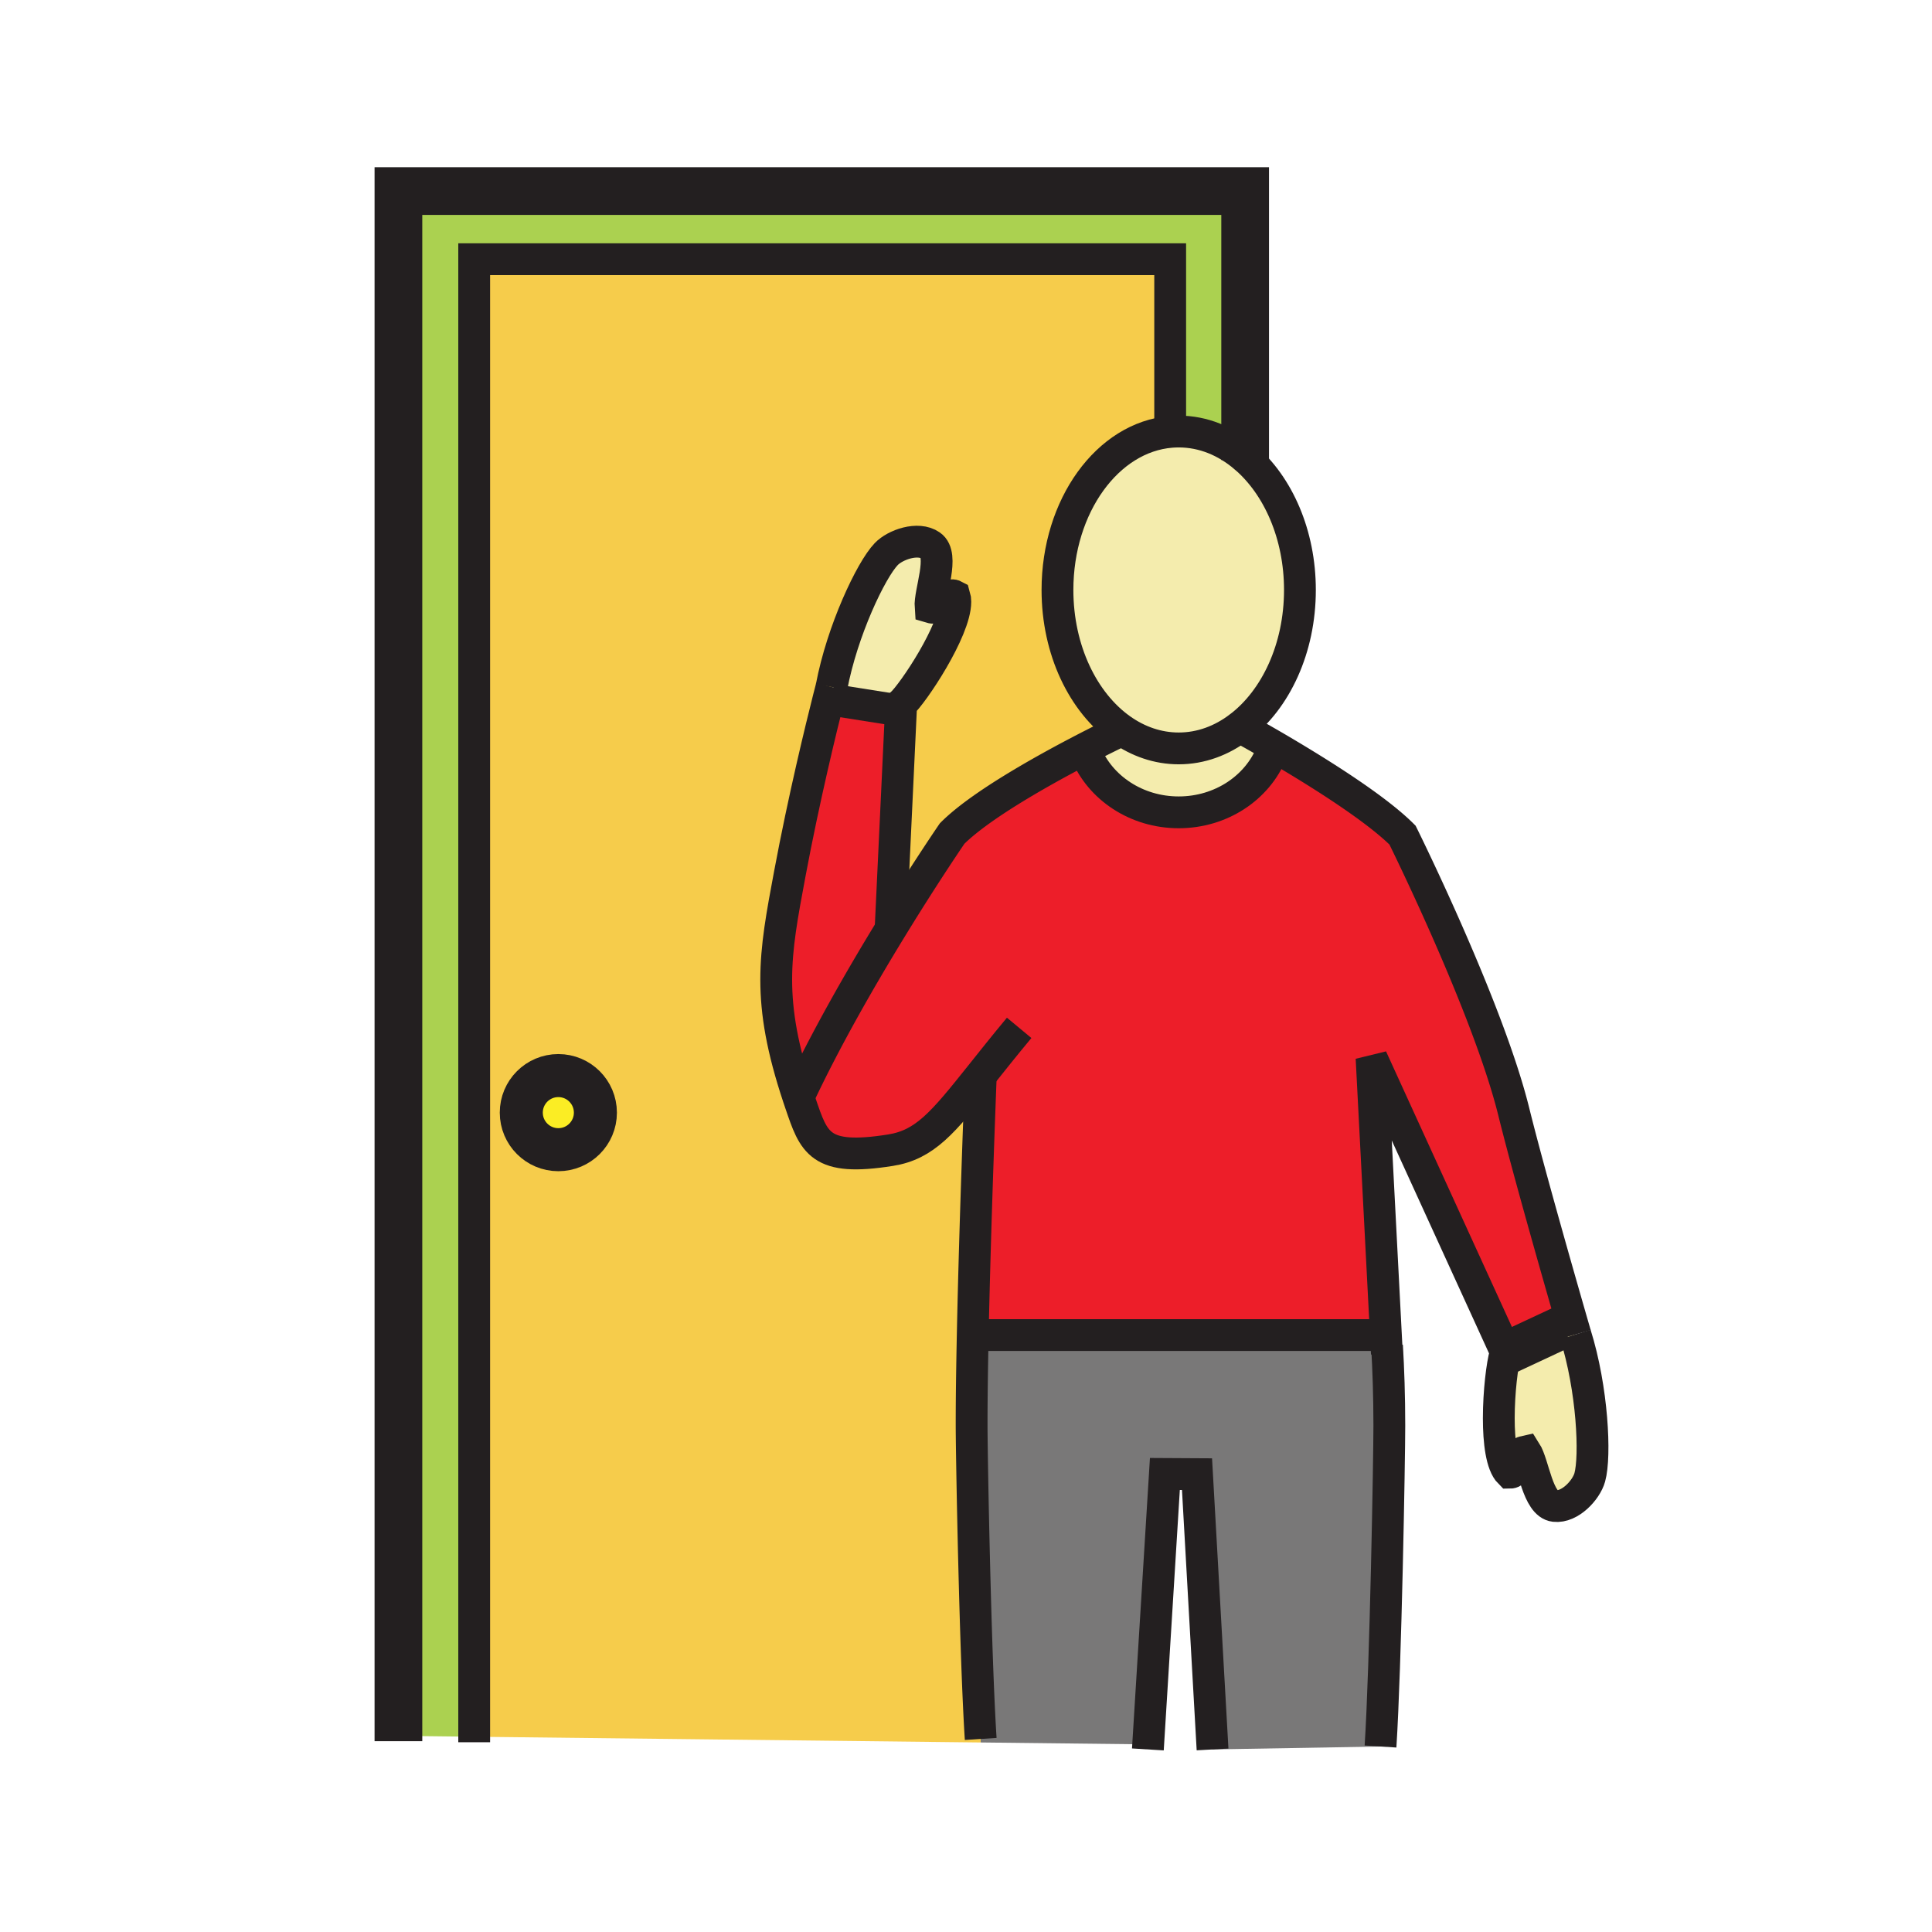 <?xml version="1.0"?><svg xmlns="http://www.w3.org/2000/svg" width="850.394" height="850.394" viewBox="0 0 850.394 850.394" overflow="visible"><path d="M693.44 587.39c7.52 23.99 8.939 53.551 6.31 62.91-1.54 5.54-8.7 13.351-15.46 12.57-7.48-.82-9.2-18.43-12.81-24.05-5.65 1.17-2.75 9.42-6.931 9.42-3.62-3.61-4.84-13.57-4.84-23.99 0-11.58 1.51-23.73 2.88-28.37L688 584l4.14-1.09 1.3 4.48z" fill="#f4ecad" class="aac-skin-fill"></path><path d="M431.62 473.41c-16.63 20.84-24.53 30.46-39.66 32.859-31.32 4.98-33.67-3.199-39.65-20.699-.3-.891-.6-1.771-.89-2.641l.03-.01c11.97-25.56 27.43-52.43 40.55-73.87.99-1.62 1.97-3.21 2.93-4.77 13.69-22.14 24.17-37.4 24.17-37.4 11.959-11.96 37.77-26.55 55.44-35.82l3.47.45c6.26 15.23 22.17 26.05 40.811 26.05 18.66 0 34.59-10.85 40.819-26.12l1.141-2.94c4.06 2.37 8.68 5.11 13.529 8.09 15.54 9.52 33.471 21.43 43.03 31 0 0 37.601 75.79 48.96 121.73 6.61 26.729 21.391 78.17 25.84 93.59L688 584l-25.41 11.88c.08-.29.17-.54.25-.77l-59.13-129.43 6.31 121.83-2.579.13H431.4l-3.24-.069c1.07-52.04 3.55-114.09 3.55-114.09l-.09-.071z" fill="#ed1e29"></path><path d="M610.27 592.32l.24-.011a595.526 595.526 0 0 1 1.021 35.171c0 14.689-1.61 105.909-3.88 141.27l-73.931 1.28-6.84-121.17-14.14-.08-7.37 119.31-5.5-.34-68.22-.78.02-1.55c-2.34-36.18-4-123.66-4-138.6 0-11.311.19-24.9.49-39.25l3.24.069h176.04l2.579-.13.251 4.811z" fill="#797878"></path><path d="M560.78 328.5l-1.141 2.94c-6.229 15.27-22.159 26.12-40.819 26.12-18.641 0-34.551-10.82-40.811-26.05l-3.47-.45c10.61-5.56 18.28-9.2 18.28-9.2l.569-.85c7.561 5.36 16.23 8.41 25.44 8.41 9.78 0 18.96-3.44 26.84-9.47h.01c.572.32 6.612 3.61 15.102 8.55z" fill="#f4ecad" class="aac-skin-fill"></path><path d="M548.07 201.34c14.52 12.46 24.109 33.94 24.109 58.34 0 25.72-10.649 48.19-26.5 60.27h-.01c-7.88 6.03-17.06 9.47-26.84 9.47-9.21 0-17.88-3.05-25.44-8.41-16.64-11.82-27.93-34.85-27.93-61.33 0-37.03 22.08-67.31 49.97-69.6 1.13-.09 2.261-.14 3.4-.14 10.801 0 20.851 4.19 29.241 11.4z" fill="#f4ecad" class="aac-skin-fill"></path><path d="M548.07 84.1v117.24c-8.391-7.21-18.44-11.4-29.24-11.4-1.14 0-2.271.05-3.4.14l-.359-4.43v-71.56H208.72v650.35l-33.35-.381V84.1h372.7z" fill="#abd150"></path><path d="M396.53 312.82l.13-2.83c5.32-4.78 23.84-32.63 23.84-45.12 0-.95-.11-1.82-.34-2.58-3.65-1.96-5.02 6.7-10.57 5.03-.52-6.64 6.26-22.98.05-27.22-5.58-3.89-15.6-.35-19.56 3.8-6.73 7.02-19.39 33.76-24.06 58.48 0 0-.5 1.89-1.36 5.3-3.08 12.16-10.79 43.61-17.04 77.05-6.72 35.96-10.43 55.34 3.8 98.2.29.87.59 1.75.89 2.641 5.98 17.5 8.33 25.68 39.65 20.699 15.13-2.399 23.03-12.02 39.66-32.859l.09.07s-2.479 62.05-3.55 114.09c-.3 14.35-.49 27.939-.49 39.25 0 14.939 1.66 102.42 4 138.6l-.02 1.55-222.93-2.529V114.09h306.35v71.56l.359 4.43c-27.89 2.29-49.97 32.57-49.97 69.6 0 26.48 11.29 49.51 27.93 61.33l-.569.85s-7.67 3.64-18.28 9.2c-17.67 9.27-43.48 23.86-55.44 35.82 0 0-10.48 15.26-24.17 37.4-.96 1.56-1.94 3.15-2.93 4.77l4.53-96.23zM262.07 489.74c0-9.01-7.3-16.311-16.31-16.311-9.01 0-16.31 7.301-16.31 16.311s7.3 16.31 16.31 16.31c9.01 0 16.31-7.3 16.31-16.31z" fill="#f6cc4b"></path><path d="M420.16 262.29c.23.76.34 1.63.34 2.58 0 12.49-18.52 40.34-23.84 45.12l-.13 2.83L366 308l-1.34-.32c.86-3.41 1.36-5.3 1.36-5.3 4.67-24.72 17.33-51.46 24.06-58.48 3.96-4.15 13.98-7.69 19.56-3.8 6.21 4.24-.57 20.58-.05 27.22 5.55 1.67 6.92-6.99 10.57-5.03z" fill="#f4ecad" class="aac-skin-fill"></path><path d="M396.53 312.82L392 409.05c-13.12 21.44-28.58 48.311-40.55 73.87l-.03.01c-14.23-42.859-10.52-62.24-3.8-98.2 6.25-33.44 13.96-64.89 17.04-77.05l1.34.32 30.53 4.82z" fill="#ed1e29"></path><circle cx="245.76" cy="489.74" r="16.31" fill="#fbed24"></circle><g fill="none" stroke="#231f20"><path stroke-width="14" d="M208.72 766.87V114.09h306.35v71.56"></path><path stroke-width="21" d="M175.37 766.41V84.1h372.7v118.39"></path><circle cx="245.76" cy="489.74" r="16.31" stroke-width="18.942"></circle><path d="M492.82 321.86s-7.67 3.64-18.28 9.2c-17.67 9.27-43.48 23.86-55.44 35.82 0 0-10.48 15.26-24.17 37.4-.96 1.56-1.94 3.15-2.93 4.77-13.12 21.44-28.58 48.311-40.55 73.87M431.67 765.42c-2.34-36.18-4-123.66-4-138.6 0-11.311.19-24.9.49-39.25 1.07-52.04 3.55-114.09 3.55-114.09M545.67 319.95a.11.11 0 0 1-.04-.02M693.44 587.39l-1.301-4.479c-4.449-15.42-19.229-66.86-25.84-93.59-11.359-45.94-48.96-121.73-48.96-121.73-9.56-9.57-27.49-21.48-43.03-31-4.85-2.98-9.47-5.72-13.529-8.09-8.49-4.94-14.53-8.23-15.101-8.55" stroke-width="14"></path><path d="M610.45 595.87l-.181-3.55-.25-4.811-6.31-121.83 59.13 129.431c-.08.229-.17.479-.25.77-1.37 4.64-2.88 16.79-2.88 28.37 0 10.42 1.22 20.38 4.84 23.99 4.181 0 1.28-8.25 6.931-9.42 3.609 5.62 5.329 23.229 12.81 24.05 6.76.78 13.92-7.03 15.46-12.57 2.63-9.359 1.21-38.92-6.31-62.91" stroke-width="14"></path><path d="M607.65 768.75c2.27-35.36 3.88-126.58 3.88-141.27 0-13.091-.41-24.87-1.021-35.171M533.72 770.03l-6.84-121.17-14.14-.08-7.37 119.31-.12 1.94M431.4 587.64h176.04M366.02 302.38s-.5 1.89-1.36 5.3c-3.08 12.16-10.79 43.61-17.04 77.05-6.72 35.96-10.43 55.34 3.8 98.2.29.87.59 1.75.89 2.641 5.98 17.5 8.33 25.68 39.65 20.699 15.13-2.399 23.03-12.02 39.66-32.859 4.8-6.021 10.33-12.99 16.979-20.99" stroke-width="14"></path><path d="M392 409.05l4.53-96.23.13-2.83c5.32-4.78 23.84-32.63 23.84-45.12 0-.95-.11-1.82-.34-2.58-3.65-1.96-5.02 6.7-10.57 5.03-.52-6.64 6.26-22.98.05-27.22-5.58-3.89-15.6-.35-19.56 3.8-6.73 7.02-19.39 33.76-24.06 58.48" stroke-width="14"></path><path stroke-width="14" d="M366 308l30.53 4.82 1.74.28"></path><path stroke-width="18.942" d="M688 584l-25.41 11.88-.97.45"></path><path d="M559.64 331.44c-6.229 15.27-22.159 26.12-40.819 26.12-18.641 0-34.551-10.82-40.811-26.05M548.07 201.34c14.52 12.46 24.109 33.94 24.109 58.34 0 25.72-10.649 48.19-26.5 60.27h-.01c-7.88 6.03-17.06 9.47-26.84 9.47-9.21 0-17.88-3.05-25.44-8.41-16.64-11.82-27.93-34.85-27.93-61.33 0-37.03 22.08-67.31 49.97-69.6 1.13-.09 2.261-.14 3.4-.14 10.801 0 20.851 4.19 29.241 11.4z" stroke-width="14"></path></g><path fill="none" d="M0 0h850.394v850.394H0z"></path></svg>
